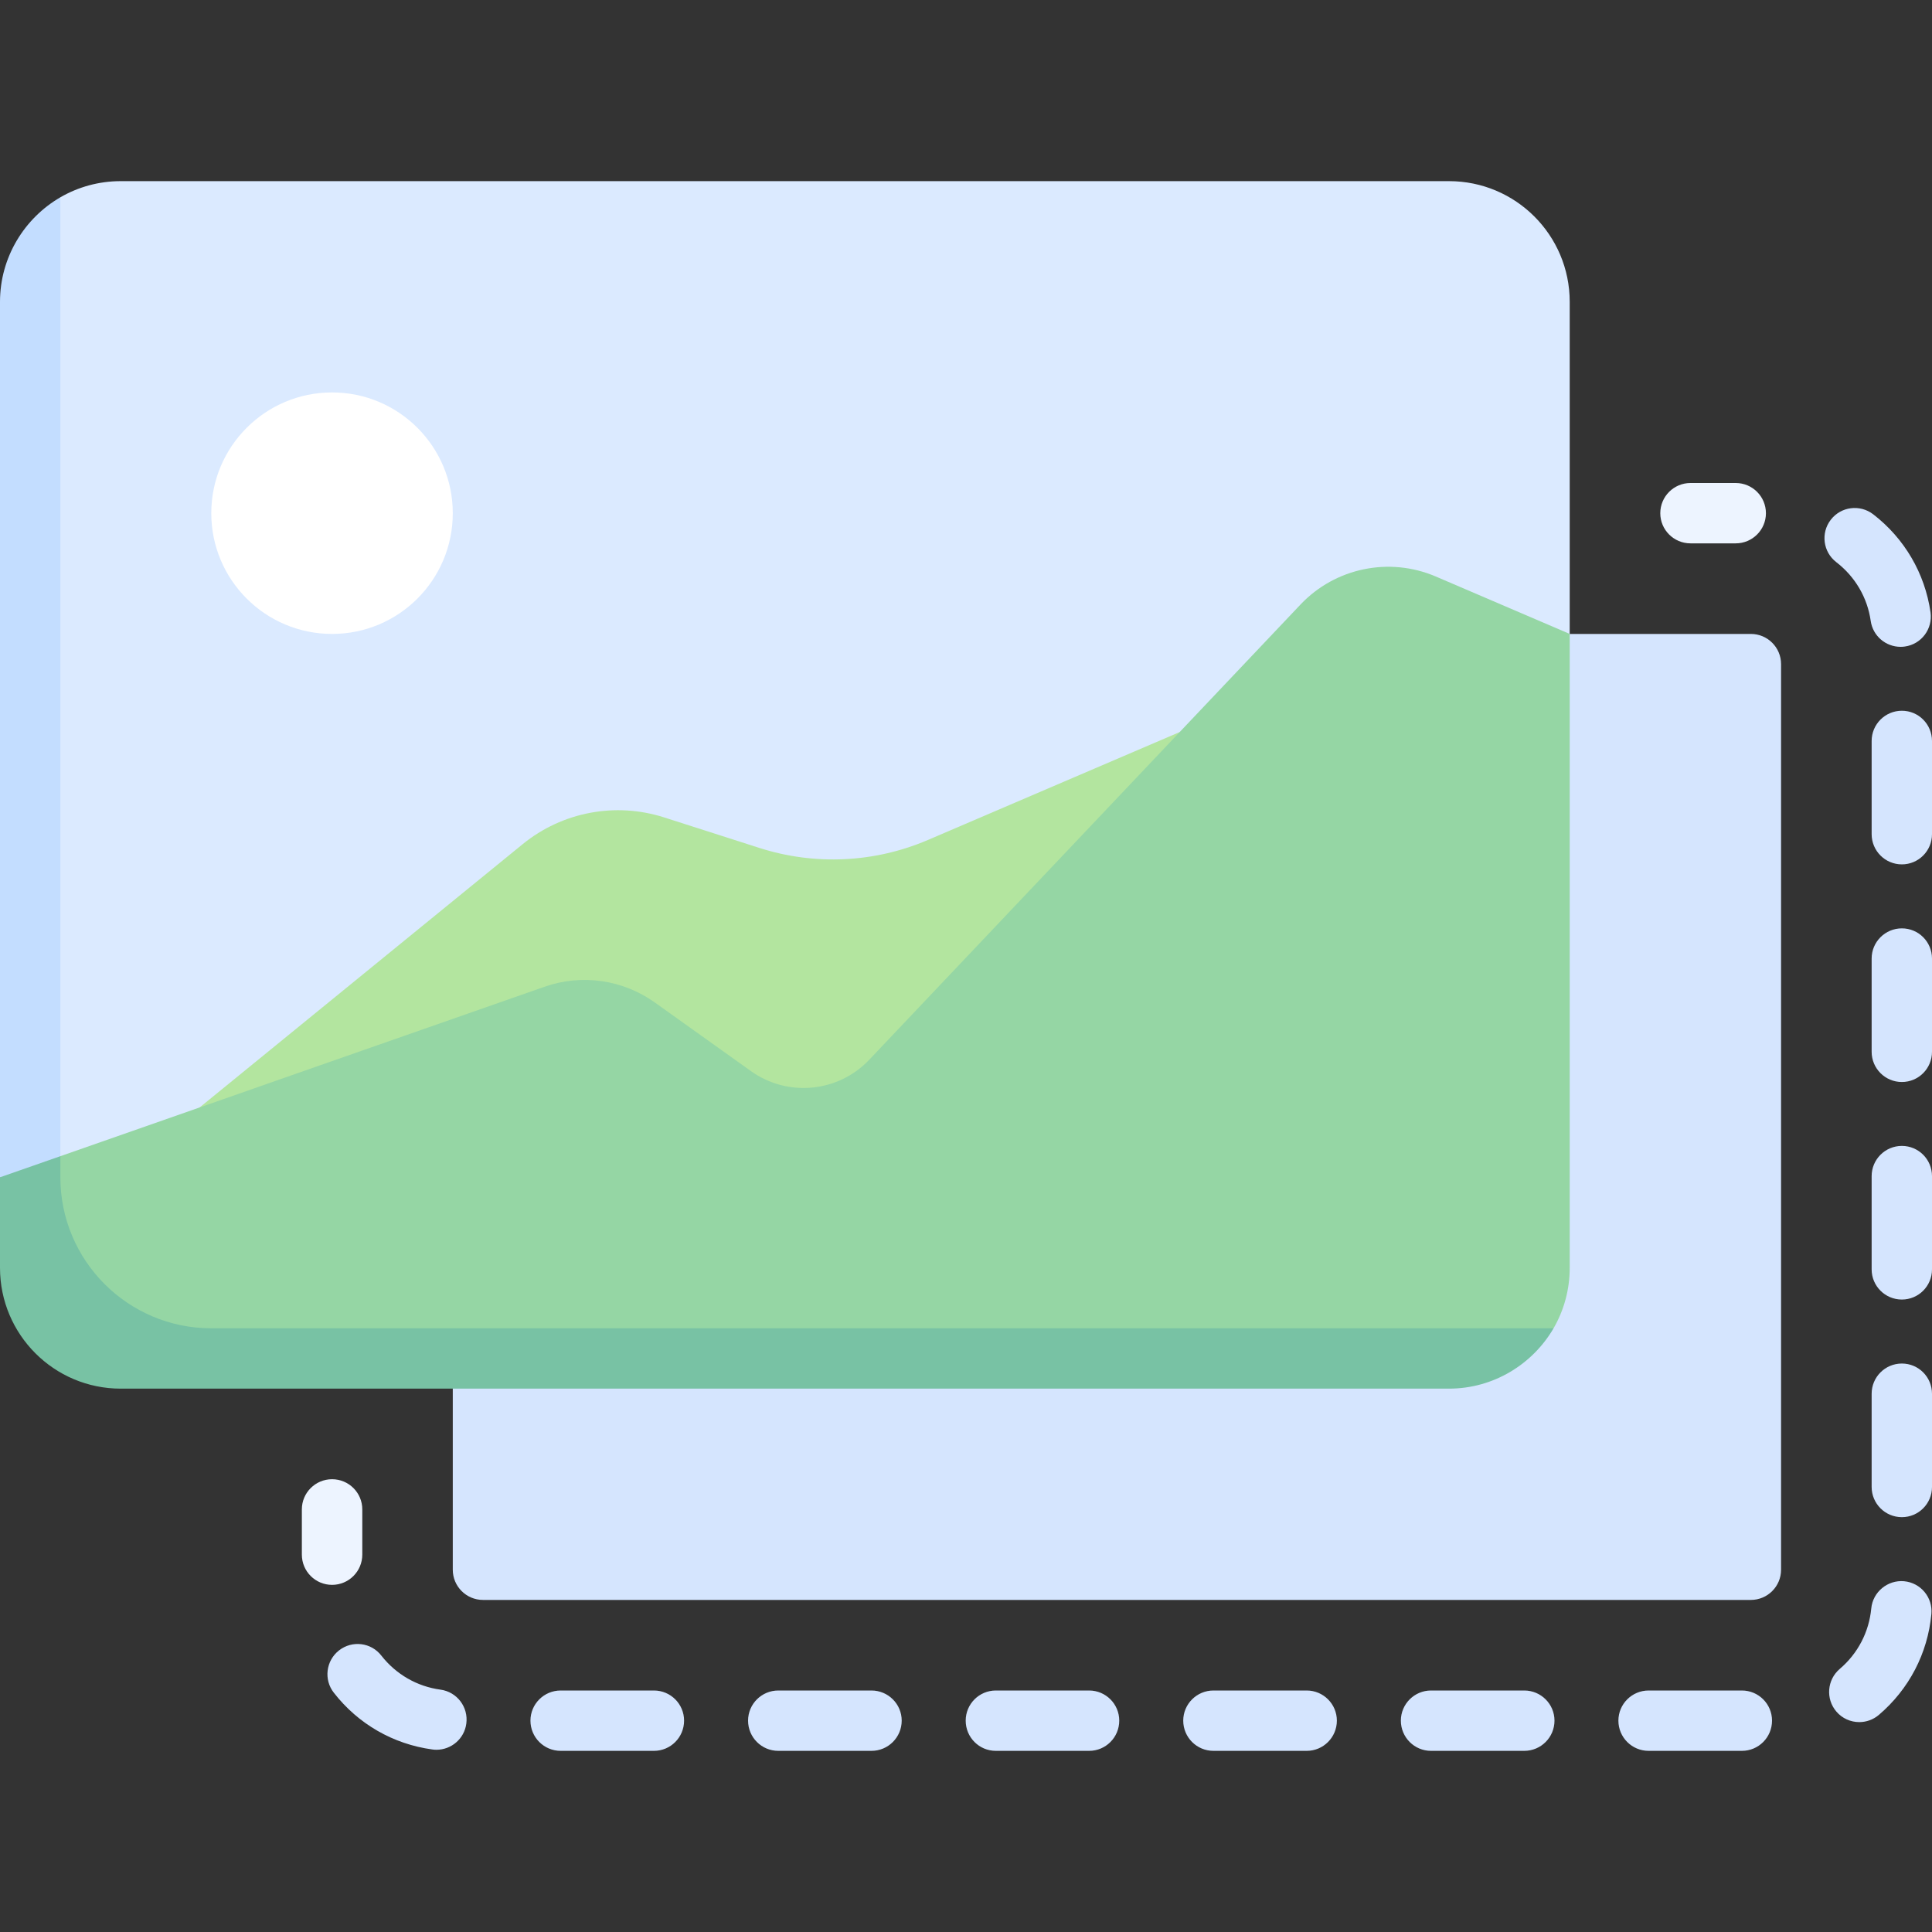 <svg width="25" height="25" viewBox="0 0 25 25" fill="none" xmlns="http://www.w3.org/2000/svg">
<rect x="0" y="0" width="25" height="25" fill="#333333" stroke="none"/>
<path d="M6.25 20.703H22.656C22.872 20.703 23.047 20.528 23.047 20.312V8.594C23.047 8.378 22.872 8.203 22.656 8.203H6.25C6.034 8.203 5.859 8.378 5.859 8.594V20.312C5.859 20.528 6.034 20.703 6.25 20.703Z" fill="#D5E5FE"/>
<path d="M18.75 2.344H1.562C1.278 2.344 1.011 2.42 0.781 2.553L0.391 3.906V16.406H16.113L20.312 8.203V3.906C20.312 3.043 19.613 2.344 18.75 2.344Z" fill="#DBEAFF"/>
<path d="M16.406 8.984L12.01 10.868C11.319 11.165 10.543 11.202 9.826 10.972L8.593 10.577C7.964 10.376 7.276 10.506 6.764 10.923L1.953 14.844L11.328 15.234L16.406 8.984Z" fill="#B3E59F"/>
<path d="M0 3.906V15.235L0.411 15.56L0.781 14.961V2.553C0.316 2.823 0 3.329 0 3.906Z" fill="#C3DDFF"/>
<path d="M18.579 7.46C17.978 7.203 17.279 7.347 16.829 7.822L11.248 13.713C10.846 14.137 10.193 14.2 9.717 13.86L8.472 12.971C8.058 12.676 7.527 12.6 7.048 12.768L0.781 14.961L0.439 16.032C0.439 16.895 1.139 17.595 2.002 17.595H18.75L20.103 17.188C20.236 16.958 20.312 16.691 20.312 16.406V8.203L18.579 7.46Z" fill="#95D6A4"/>
<path d="M22.46 7.031H21.875C21.659 7.031 21.484 6.856 21.484 6.641C21.484 6.425 21.659 6.25 21.875 6.25H22.46C22.676 6.25 22.851 6.425 22.851 6.641C22.851 6.856 22.676 7.031 22.46 7.031Z" fill="#EDF4FF"/>
<path d="M22.54 22.656H21.333C21.117 22.656 20.942 22.481 20.942 22.265C20.942 22.05 21.117 21.875 21.333 21.875H22.54C22.756 21.875 22.93 22.05 22.93 22.265C22.93 22.481 22.756 22.656 22.54 22.656ZM19.724 22.656H18.517C18.302 22.656 18.127 22.481 18.127 22.265C18.127 22.05 18.302 21.875 18.517 21.875H19.724C19.94 21.875 20.115 22.05 20.115 22.265C20.115 22.481 19.94 22.656 19.724 22.656ZM16.909 22.656H15.702C15.486 22.656 15.311 22.481 15.311 22.265C15.311 22.05 15.486 21.875 15.702 21.875H16.909C17.124 21.875 17.299 22.05 17.299 22.265C17.299 22.481 17.124 22.656 16.909 22.656ZM14.093 22.656H12.886C12.67 22.656 12.496 22.481 12.496 22.265C12.496 22.05 12.67 21.875 12.886 21.875H14.093C14.309 21.875 14.483 22.05 14.483 22.265C14.483 22.481 14.309 22.656 14.093 22.656ZM11.277 22.656H10.071C9.855 22.656 9.68 22.481 9.68 22.265C9.68 22.05 9.855 21.875 10.071 21.875H11.277C11.493 21.875 11.668 22.05 11.668 22.265C11.668 22.481 11.493 22.656 11.277 22.656ZM8.462 22.656H7.255C7.039 22.656 6.864 22.481 6.864 22.265C6.864 22.05 7.039 21.875 7.255 21.875H8.462C8.678 21.875 8.852 22.05 8.852 22.265C8.852 22.481 8.678 22.656 8.462 22.656ZM5.647 22.642C5.63 22.642 5.612 22.641 5.594 22.638C5.088 22.569 4.635 22.309 4.32 21.904C4.187 21.735 4.217 21.489 4.387 21.356C4.558 21.223 4.803 21.253 4.935 21.424C5.125 21.666 5.396 21.823 5.7 21.864C5.914 21.893 6.063 22.09 6.034 22.304C6.008 22.5 5.84 22.642 5.647 22.642ZM24.059 22.284C23.949 22.284 23.839 22.238 23.762 22.147C23.622 21.983 23.642 21.736 23.806 21.596C24.041 21.396 24.185 21.118 24.214 20.814C24.234 20.599 24.427 20.442 24.639 20.461C24.854 20.481 25.012 20.671 24.992 20.886C24.944 21.395 24.703 21.858 24.312 22.191C24.239 22.253 24.149 22.284 24.059 22.284ZM24.61 19.632C24.394 19.632 24.219 19.457 24.219 19.241V18.035C24.219 17.819 24.394 17.644 24.61 17.644C24.826 17.644 25 17.819 25 18.035V19.241C25 19.457 24.826 19.632 24.61 19.632ZM24.61 16.816C24.394 16.816 24.219 16.641 24.219 16.426V15.219C24.219 15.003 24.394 14.828 24.61 14.828C24.826 14.828 25 15.003 25 15.219V16.426C25 16.641 24.826 16.816 24.61 16.816ZM24.61 14.001C24.394 14.001 24.219 13.826 24.219 13.61V12.403C24.219 12.188 24.394 12.013 24.61 12.013C24.826 12.013 25 12.188 25 12.403V13.61C25 13.826 24.826 14.001 24.61 14.001ZM24.61 11.185C24.394 11.185 24.219 11.01 24.219 10.794V9.588C24.219 9.372 24.394 9.197 24.61 9.197C24.826 9.197 25 9.372 25 9.588V10.794C25 11.01 24.826 11.185 24.61 11.185ZM24.594 8.37C24.402 8.37 24.235 8.23 24.207 8.035C24.164 7.732 24.005 7.462 23.761 7.274C23.59 7.142 23.558 6.897 23.69 6.726C23.821 6.555 24.066 6.523 24.238 6.654C24.644 6.967 24.908 7.418 24.981 7.924C25.011 8.138 24.863 8.336 24.649 8.366C24.631 8.369 24.612 8.37 24.594 8.37Z" fill="#D5E5FE"/>
<path d="M4.297 20.508C4.081 20.508 3.906 20.333 3.906 20.117V19.531C3.906 19.316 4.081 19.141 4.297 19.141C4.513 19.141 4.688 19.316 4.688 19.531V20.117C4.688 20.333 4.513 20.508 4.297 20.508Z" fill="#EDF4FF"/>
<path d="M4.297 8.203C5.16 8.203 5.859 7.504 5.859 6.641C5.859 5.778 5.16 5.078 4.297 5.078C3.434 5.078 2.734 5.778 2.734 6.641C2.734 7.504 3.434 8.203 4.297 8.203Z" fill="white"/>
<path d="M2.734 17.188C1.656 17.188 0.781 16.313 0.781 15.234V14.961L0 15.234V16.406C0 17.269 0.7 17.969 1.562 17.969H18.75C19.327 17.969 19.833 17.652 20.103 17.188H2.734Z" fill="#78C2A4"/>
</svg>
